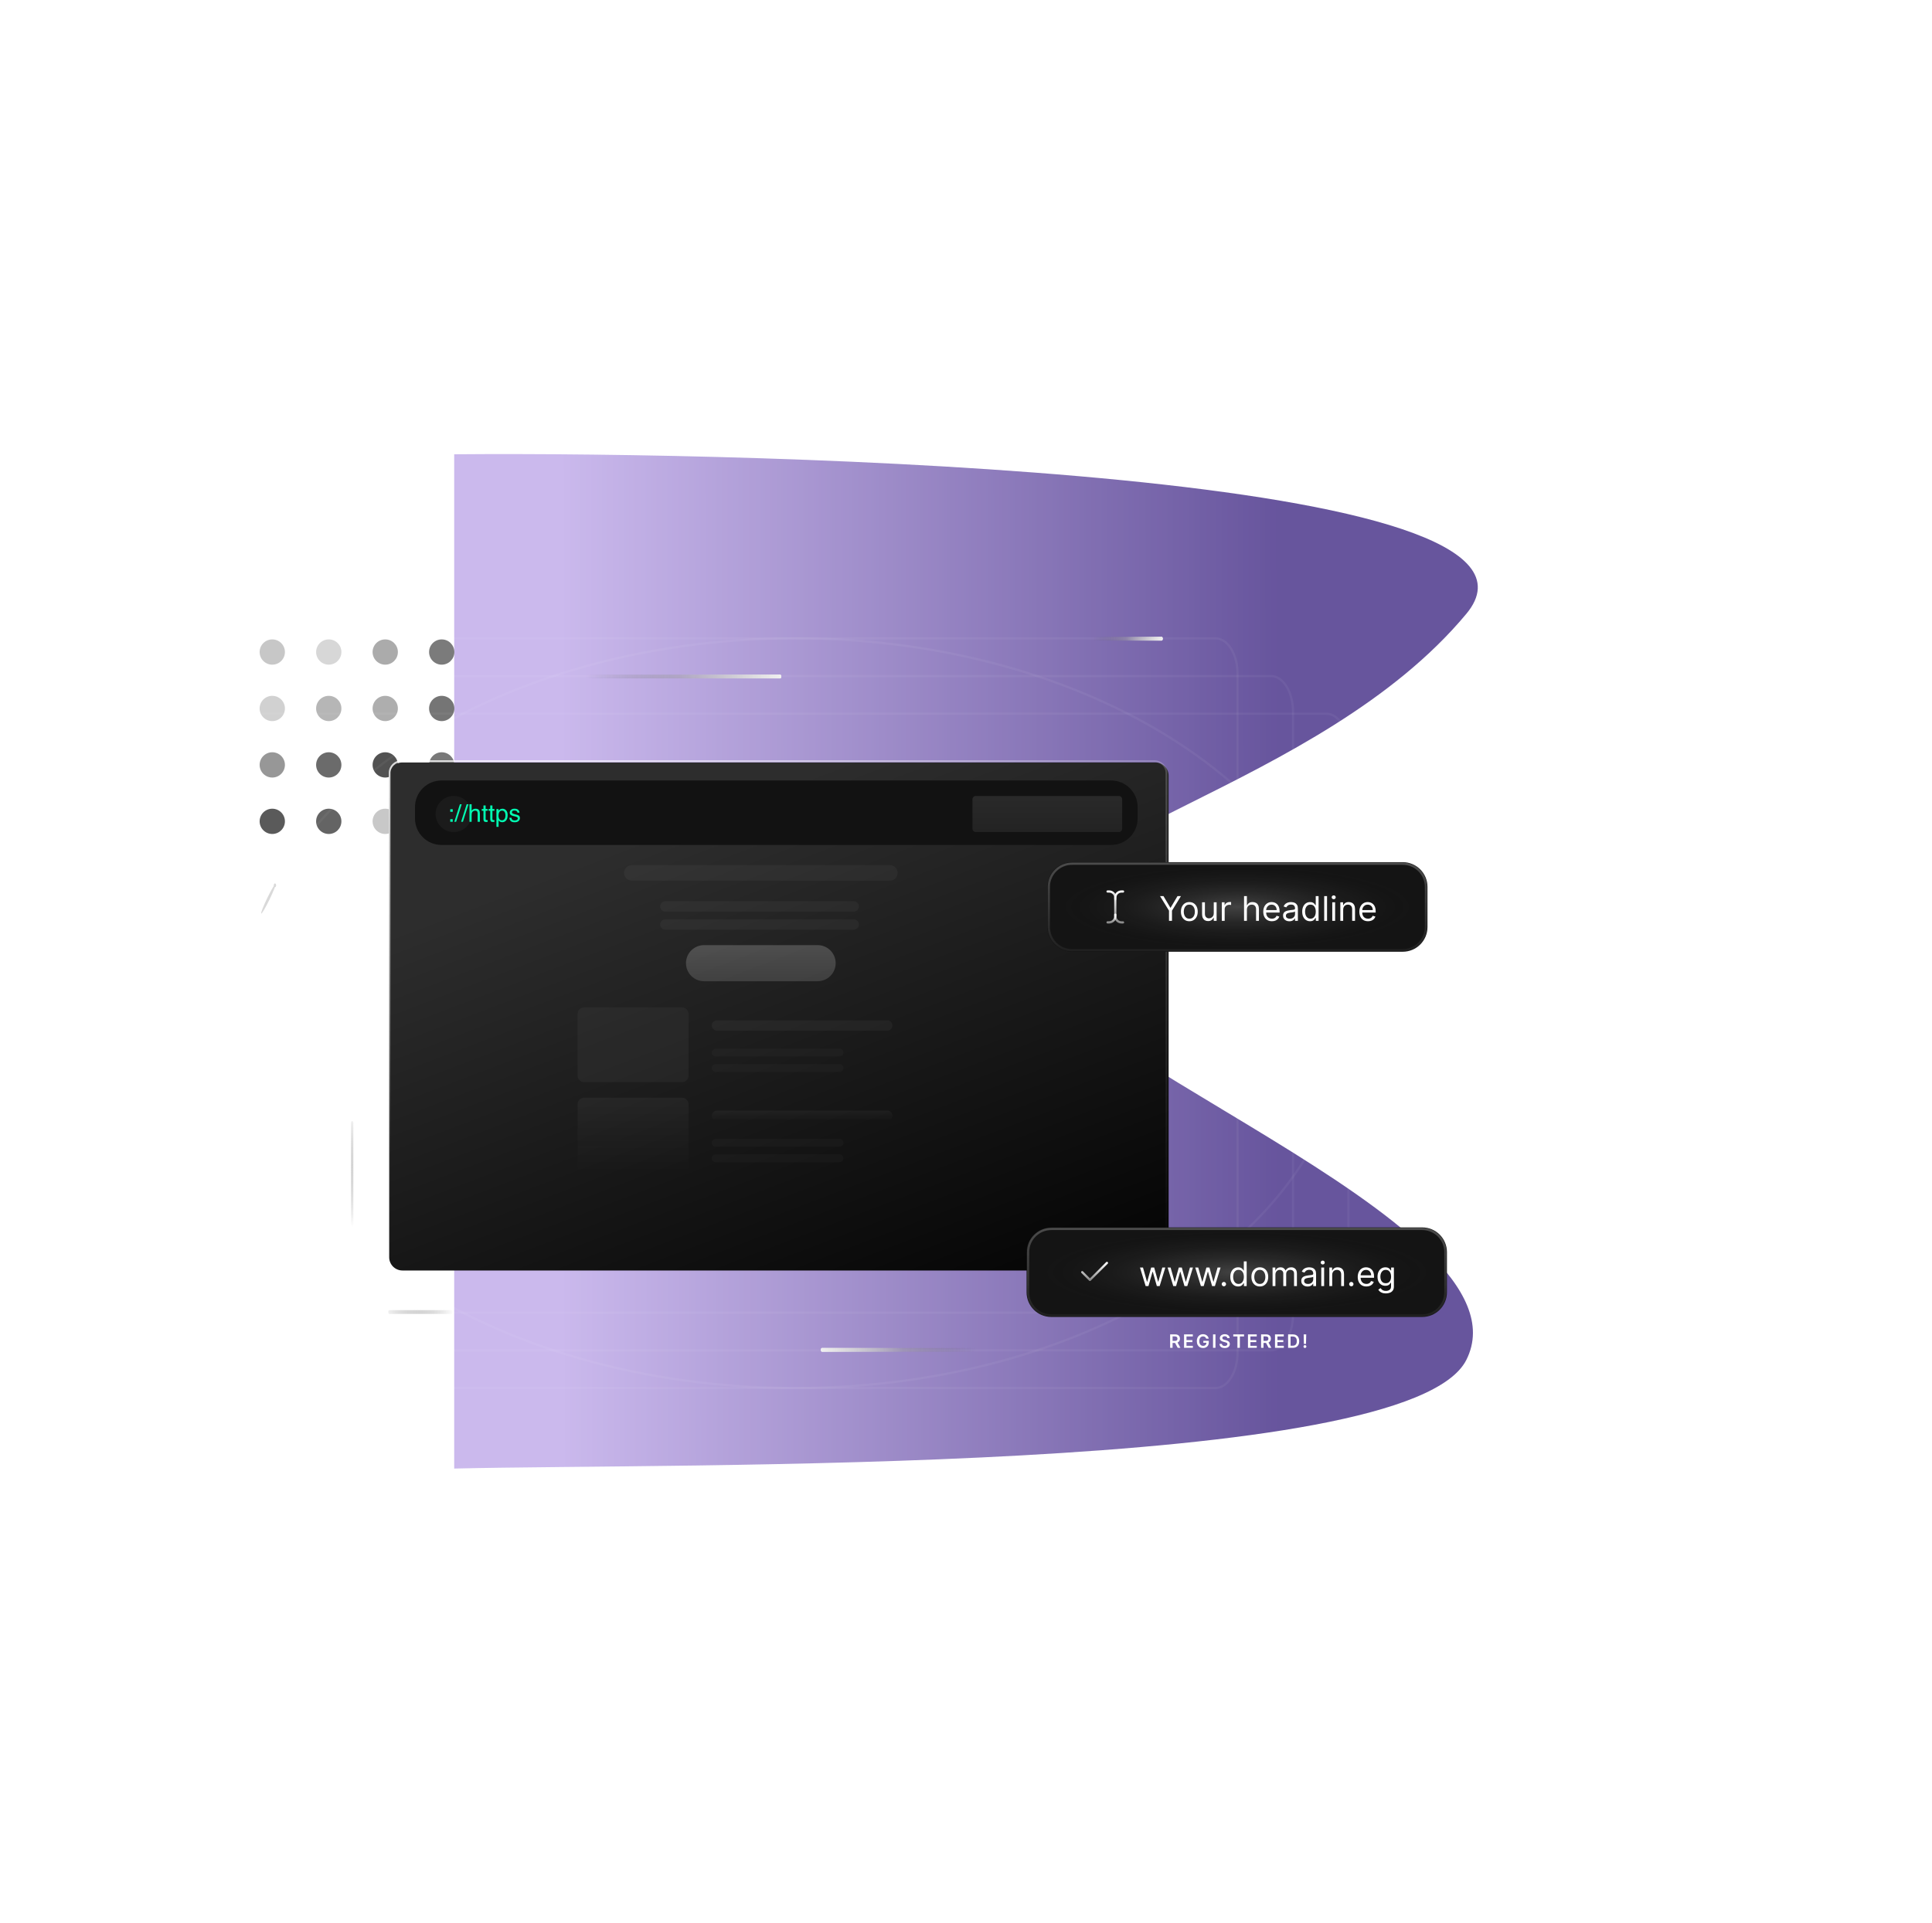 <svg width="872" height="868" viewBox="0 0 872 868" fill="none" xmlns="http://www.w3.org/2000/svg">
<g opacity="0.76" filter="url(#filter0_f_1186_2122)">
<path d="M661.826 277.117C714.807 213.472 346.749 203.91 205 205.091L205 663C305.27 660.531 635.672 665.955 661.826 613.952C693.666 550.644 459.567 472.718 459.567 424.556C459.567 378.039 595.599 356.672 661.826 277.117Z" fill="url(#paint0_linear_1186_2122)"/>
</g>
<path d="M199.367 300.073C202.52 300.073 205.075 297.519 205.075 294.369C205.075 291.219 202.52 288.665 199.367 288.665C196.215 288.665 193.66 291.219 193.66 294.369C193.66 297.519 196.215 300.073 199.367 300.073Z" fill="#7B7B7B"/>
<path d="M199.367 325.552C202.52 325.552 205.075 322.998 205.075 319.848C205.075 316.697 202.52 314.144 199.367 314.144C196.215 314.144 193.66 316.697 193.66 319.848C193.66 322.998 196.215 325.552 199.367 325.552Z" fill="#757575"/>
<path d="M199.367 351.029C202.52 351.029 205.075 348.475 205.075 345.325C205.075 342.175 202.52 339.621 199.367 339.621C196.215 339.621 193.66 342.175 193.66 345.325C193.66 348.475 196.215 351.029 199.367 351.029Z" fill="#797979"/>
<path d="M199.367 376.508C202.52 376.508 205.075 373.954 205.075 370.804C205.075 367.653 202.52 365.1 199.367 365.1C196.215 365.1 193.66 367.653 193.66 370.804C193.66 373.954 196.215 376.508 199.367 376.508Z" fill="#646464"/>
<path d="M173.875 300.073C177.027 300.073 179.583 297.519 179.583 294.369C179.583 291.219 177.027 288.665 173.875 288.665C170.723 288.665 168.168 291.219 168.168 294.369C168.168 297.519 170.723 300.073 173.875 300.073Z" fill="#ABABAB"/>
<path d="M173.875 325.552C177.027 325.552 179.583 322.998 179.583 319.848C179.583 316.697 177.027 314.144 173.875 314.144C170.723 314.144 168.168 316.697 168.168 319.848C168.168 322.998 170.723 325.552 173.875 325.552Z" fill="#AEAEAE"/>
<path d="M173.875 351.029C177.027 351.029 179.583 348.475 179.583 345.325C179.583 342.175 177.027 339.621 173.875 339.621C170.723 339.621 168.168 342.175 168.168 345.325C168.168 348.475 170.723 351.029 173.875 351.029Z" fill="#525252"/>
<path d="M173.875 376.508C177.027 376.508 179.583 373.954 179.583 370.804C179.583 367.653 177.027 365.1 173.875 365.1C170.723 365.1 168.168 367.653 168.168 370.804C168.168 373.954 170.723 376.508 173.875 376.508Z" fill="#C8C8C8"/>
<path d="M148.383 300.073C151.535 300.073 154.09 297.519 154.09 294.369C154.09 291.219 151.535 288.665 148.383 288.665C145.231 288.665 142.676 291.219 142.676 294.369C142.676 297.519 145.231 300.073 148.383 300.073Z" fill="#D7D7D7"/>
<path d="M148.383 325.552C151.535 325.552 154.09 322.998 154.09 319.848C154.09 316.697 151.535 314.144 148.383 314.144C145.231 314.144 142.676 316.697 142.676 319.848C142.676 322.998 145.231 325.552 148.383 325.552Z" fill="#B6B6B6"/>
<path d="M148.383 351.029C151.535 351.029 154.09 348.475 154.09 345.325C154.09 342.175 151.535 339.621 148.383 339.621C145.231 339.621 142.676 342.175 142.676 345.325C142.676 348.475 145.231 351.029 148.383 351.029Z" fill="#6B6B6B"/>
<path d="M148.383 376.508C151.535 376.508 154.09 373.954 154.09 370.804C154.09 367.653 151.535 365.1 148.383 365.1C145.231 365.1 142.676 367.653 142.676 370.804C142.676 373.954 145.231 376.508 148.383 376.508Z" fill="#646464"/>
<path d="M122.891 300.073C126.043 300.073 128.598 297.519 128.598 294.369C128.598 291.219 126.043 288.665 122.891 288.665C119.739 288.665 117.184 291.219 117.184 294.369C117.184 297.519 119.739 300.073 122.891 300.073Z" fill="#C7C7C7"/>
<path d="M122.891 325.552C126.043 325.552 128.598 322.998 128.598 319.848C128.598 316.697 126.043 314.144 122.891 314.144C119.739 314.144 117.184 316.697 117.184 319.848C117.184 322.998 119.739 325.552 122.891 325.552Z" fill="#D1D1D1"/>
<path d="M122.891 351.029C126.043 351.029 128.598 348.475 128.598 345.325C128.598 342.175 126.043 339.621 122.891 339.621C119.739 339.621 117.184 342.175 117.184 345.325C117.184 348.475 119.739 351.029 122.891 351.029Z" fill="#979797"/>
<path d="M122.891 376.508C126.043 376.508 128.598 373.954 128.598 370.804C128.598 367.653 126.043 365.1 122.891 365.1C119.739 365.1 117.184 367.653 117.184 370.804C117.184 373.954 119.739 376.508 122.891 376.508Z" fill="#5A5A5A"/>
<g filter="url(#filter1_f_1186_2122)">
<path d="M181.521 451.44C181.521 423.144 195.622 400.207 213.016 400.207H504.46C521.853 400.207 535.954 423.144 535.954 451.44C535.954 479.736 521.853 502.673 504.46 502.673H213.016C195.622 502.673 181.521 479.736 181.521 451.44Z" fill="url(#paint1_linear_1186_2122)" fill-opacity="0.4"/>
</g>
<path d="M573.672 305.21H144.207C138.722 305.21 134.275 312.443 134.275 321.366V593.469C134.275 602.392 138.722 609.625 144.207 609.625H573.672C579.157 609.625 583.604 602.392 583.604 593.469V321.366C583.604 312.443 579.157 305.21 573.672 305.21Z" stroke="white" stroke-opacity="0.05" stroke-width="0.996"/>
<path d="M598.692 322.216H119.186C113.701 322.216 109.254 329.449 109.254 338.372V576.461C109.254 585.384 113.701 592.617 119.186 592.617H598.692C604.178 592.617 608.624 585.384 608.624 576.461V338.372C608.624 329.449 604.178 322.216 598.692 322.216Z" stroke="white" stroke-opacity="0.05" stroke-width="0.996"/>
<path d="M548.652 288.202H169.229C163.743 288.202 159.297 295.435 159.297 304.358V610.474C159.297 619.397 163.743 626.63 169.229 626.63H548.652C554.137 626.63 558.583 619.397 558.583 610.474V304.358C558.583 295.435 554.137 288.202 548.652 288.202Z" stroke="white" stroke-opacity="0.05" stroke-width="0.996"/>
<path d="M608.624 457.416C608.624 480.601 601.713 502.766 589.117 523.008C576.519 543.252 558.263 561.523 535.661 576.884C490.46 607.607 427.98 626.63 358.939 626.63C289.898 626.63 227.417 607.607 182.217 576.884C159.615 561.523 141.359 543.252 128.761 523.008C116.165 502.766 109.254 480.601 109.254 457.416C109.254 434.23 116.165 412.065 128.761 391.824C141.359 371.58 159.615 353.309 182.217 337.947C227.417 307.225 289.898 288.202 358.939 288.202C427.98 288.202 490.46 307.225 535.661 337.947C558.263 353.309 576.519 371.58 589.117 391.824C601.713 412.065 608.624 434.23 608.624 457.416Z" stroke="white" stroke-opacity="0.05" stroke-width="0.996"/>
<path d="M483.517 457.417C483.517 468.862 480.107 479.841 473.842 489.91C467.575 499.981 458.479 509.09 447.197 516.758C424.636 532.094 393.431 541.597 358.937 541.597C324.442 541.597 293.238 532.094 270.676 516.758C259.395 509.09 250.299 499.981 244.032 489.91C237.765 479.841 234.355 468.862 234.355 457.417C234.355 445.971 237.765 434.991 244.032 424.923C250.299 414.851 259.395 405.742 270.676 398.074C293.238 382.739 324.442 373.234 358.937 373.234C393.431 373.234 424.636 382.739 447.197 398.074C458.479 405.742 467.575 414.851 473.842 424.923C480.107 434.991 483.517 445.971 483.517 457.417Z" stroke="white" stroke-opacity="0.05" stroke-width="0.996"/>
<g filter="url(#filter2_f_1186_2122)">
<path d="M508.96 287.495C508.671 287.495 508.436 287.878 508.436 288.349C508.436 288.821 508.671 289.203 508.96 289.203H524.288C524.578 289.203 524.813 288.821 524.813 288.349C524.813 287.878 524.578 287.495 524.288 287.495H508.96Z" fill="url(#paint2_linear_1186_2122)"/>
</g>
<path d="M493.843 287.495C493.553 287.495 493.318 287.878 493.318 288.349C493.318 288.821 493.553 289.203 493.843 289.203H524.288C524.578 289.203 524.813 288.821 524.813 288.349C524.813 287.878 524.578 287.495 524.288 287.495H493.843Z" fill="url(#paint3_linear_1186_2122)"/>
<g filter="url(#filter3_f_1186_2122)">
<path d="M307.31 304.573C307.02 304.573 306.785 304.955 306.785 305.426C306.785 305.898 307.02 306.28 307.31 306.28H352.117C352.406 306.28 352.641 305.898 352.641 305.426C352.641 304.955 352.406 304.573 352.117 304.573H307.31Z" fill="url(#paint4_linear_1186_2122)"/>
</g>
<path d="M264.978 304.573C264.688 304.573 264.453 304.955 264.453 305.426C264.453 305.898 264.688 306.28 264.978 306.28H352.113C352.403 306.28 352.638 305.898 352.638 305.426C352.638 304.955 352.403 304.573 352.113 304.573H264.978Z" fill="url(#paint5_linear_1186_2122)"/>
<g filter="url(#filter4_f_1186_2122)">
<path d="M406.54 610.261C406.829 610.261 407.064 609.879 407.064 609.408C407.064 608.936 406.829 608.554 406.54 608.554H371.014C370.724 608.554 370.489 608.936 370.489 609.408C370.489 609.879 370.724 610.261 371.014 610.261H406.54Z" fill="url(#paint6_linear_1186_2122)"/>
</g>
<path d="M440.299 610.261C440.589 610.261 440.824 609.879 440.824 609.408C440.824 608.936 440.589 608.554 440.299 608.554H371.011C370.721 608.554 370.486 608.936 370.486 609.408C370.486 609.879 370.721 610.261 371.011 610.261H440.299Z" fill="url(#paint7_linear_1186_2122)"/>
<g filter="url(#filter5_f_1186_2122)">
<path d="M189.979 593.184C190.269 593.184 190.504 592.802 190.504 592.33C190.504 591.859 190.269 591.477 189.979 591.477H175.743C175.453 591.477 175.218 591.859 175.218 592.33C175.218 592.802 175.453 593.184 175.743 593.184H189.979Z" fill="url(#paint8_linear_1186_2122)"/>
</g>
<path d="M204.09 593.184C204.38 593.184 204.615 592.802 204.615 592.33C204.615 591.859 204.38 591.477 204.09 591.477H175.745C175.455 591.477 175.22 591.859 175.22 592.33C175.22 592.802 175.455 593.184 175.745 593.184H204.09Z" fill="url(#paint9_linear_1186_2122)"/>
<g filter="url(#filter6_f_1186_2122)">
<path d="M158.423 530.099C158.423 530.571 158.658 530.953 158.948 530.953C159.238 530.953 159.473 530.571 159.473 530.099V506.942C159.473 506.47 159.238 506.088 158.948 506.088C158.658 506.088 158.423 506.47 158.423 506.942V530.099Z" fill="url(#paint10_linear_1186_2122)"/>
</g>
<path d="M158.423 553.051C158.423 553.523 158.658 553.905 158.948 553.905C159.238 553.905 159.473 553.523 159.473 553.051V506.942C159.473 506.47 159.238 506.088 158.948 506.088C158.658 506.088 158.423 506.47 158.423 506.942V553.051Z" fill="url(#paint11_linear_1186_2122)"/>
<path d="M593.425 397.909C593.225 397.568 592.893 397.556 592.683 397.882C592.474 398.208 592.467 398.749 592.667 399.09L593.425 397.909ZM593.423 516.075C599.256 506.298 606.248 488.683 608.289 467.541C610.334 446.351 607.4 421.674 593.425 397.909L592.667 399.09C606.409 422.459 609.248 446.597 607.252 467.274C605.251 488.001 598.384 505.308 592.669 514.887L593.423 516.075Z" fill="url(#paint12_linear_1186_2122)"/>
<path d="M124.304 399.353C112.755 418.707 96.587 469.2 124.304 516.334" stroke="url(#paint13_linear_1186_2122)" stroke-linecap="round"/>
<g filter="url(#filter7_f_1186_2122)">
<path d="M117.893 412.403C118.12 412.696 119.766 409.94 121.569 406.248C123.372 402.555 124.65 399.323 124.423 399.03C124.196 398.737 122.55 401.493 120.747 405.185C118.944 408.878 117.666 412.11 117.893 412.403Z" fill="#D9D9D9"/>
</g>
<g filter="url(#filter8_f_1186_2122)">
<path d="M123.776 400.343C124.003 400.637 124.331 400.581 124.508 400.218C124.685 399.856 124.644 399.324 124.417 399.031C124.19 398.738 123.862 398.794 123.686 399.156C123.509 399.518 123.549 400.05 123.776 400.343Z" fill="#D9D9D9"/>
</g>
<path d="M521.46 344.209H181.644C178.337 344.209 175.656 346.889 175.656 350.194V567.594C175.656 570.9 178.337 573.579 181.644 573.579H521.46C524.767 573.579 527.448 570.9 527.448 567.594V350.194C527.448 346.889 524.767 344.209 521.46 344.209Z" fill="url(#paint14_linear_1186_2122)"/>
<path d="M501.492 352.359H199.279C192.665 352.359 187.303 357.719 187.303 364.33V369.497C187.303 376.108 192.665 381.467 199.279 381.467H501.492C508.106 381.467 513.468 376.108 513.468 369.497V364.33C513.468 357.719 508.106 352.359 501.492 352.359Z" fill="#121212"/>
<path d="M504.984 359.346H440.415C439.588 359.346 438.918 360.016 438.918 360.842V374.15C438.918 374.976 439.588 375.646 440.415 375.646H504.984C505.81 375.646 506.481 374.976 506.481 374.15V360.842C506.481 360.016 505.81 359.346 504.984 359.346Z" fill="url(#paint15_linear_1186_2122)" fill-opacity="0.1"/>
<path d="M369.024 426.688H317.769C313.266 426.688 309.615 430.337 309.615 434.839C309.615 439.34 313.266 442.989 317.769 442.989H369.024C373.527 442.989 377.178 439.34 377.178 434.839C377.178 430.337 373.527 426.688 369.024 426.688Z" fill="url(#paint16_linear_1186_2122)" fill-opacity="0.2"/>
<path d="M212.93 367.496C212.93 362.995 209.279 359.346 204.775 359.346C200.272 359.346 196.621 362.995 196.621 367.496C196.621 371.997 200.272 375.646 204.775 375.646C209.279 375.646 212.93 371.997 212.93 367.496Z" fill="#D9D9D9" fill-opacity="0.05"/>
<path d="M307.787 454.819H263.685C262.032 454.819 260.691 456.159 260.691 457.812V485.592C260.691 487.245 262.032 488.584 263.685 488.584H307.787C309.441 488.584 310.781 487.245 310.781 485.592V457.812C310.781 456.159 309.441 454.819 307.787 454.819Z" fill="#D9D9D9" fill-opacity="0.05"/>
<path d="M307.787 495.57H263.685C262.032 495.57 260.691 496.91 260.691 498.563V526.343C260.691 527.996 262.032 529.335 263.685 529.335H307.787C309.441 529.335 310.781 527.996 310.781 526.343V498.563C310.781 496.91 309.441 495.57 307.787 495.57Z" fill="url(#paint17_linear_1186_2122)" fill-opacity="0.05"/>
<path d="M401.642 390.593H285.155C283.225 390.593 281.66 392.157 281.66 394.086C281.66 396.015 283.225 397.579 285.155 397.579H401.642C403.572 397.579 405.137 396.015 405.137 394.086C405.137 392.157 403.572 390.593 401.642 390.593Z" fill="#D9D9D9" fill-opacity="0.05"/>
<path d="M385.33 406.894H300.295C299.008 406.894 297.965 407.936 297.965 409.222C297.965 410.508 299.008 411.551 300.295 411.551H385.33C386.617 411.551 387.66 410.508 387.66 409.222C387.66 407.936 386.617 406.894 385.33 406.894Z" fill="#D9D9D9" fill-opacity="0.05"/>
<path d="M385.33 415.044H300.295C299.008 415.044 297.965 416.087 297.965 417.373C297.965 418.659 299.008 419.701 300.295 419.701H385.33C386.617 419.701 387.66 418.659 387.66 417.373C387.66 416.087 386.617 415.044 385.33 415.044Z" fill="#D9D9D9" fill-opacity="0.05"/>
<path d="M400.475 460.641H323.593C322.307 460.641 321.264 461.683 321.264 462.969C321.264 464.255 322.307 465.298 323.593 465.298H400.475C401.762 465.298 402.805 464.255 402.805 462.969C402.805 461.683 401.762 460.641 400.475 460.641Z" fill="#D9D9D9" fill-opacity="0.05"/>
<path d="M378.925 473.449H323.011C322.046 473.449 321.264 474.231 321.264 475.196C321.264 476.16 322.046 476.942 323.011 476.942H378.925C379.89 476.942 380.672 476.16 380.672 475.196C380.672 474.231 379.89 473.449 378.925 473.449Z" fill="#D9D9D9" fill-opacity="0.03"/>
<path d="M378.925 480.434H323.011C322.046 480.434 321.264 481.216 321.264 482.18C321.264 483.145 322.046 483.927 323.011 483.927H378.925C379.89 483.927 380.672 483.145 380.672 482.18C380.672 481.216 379.89 480.434 378.925 480.434Z" fill="#D9D9D9" fill-opacity="0.03"/>
<path d="M400.475 501.393H323.593C322.307 501.393 321.264 502.435 321.264 503.721C321.264 505.007 322.307 506.05 323.593 506.05H400.475C401.762 506.05 402.805 505.007 402.805 503.721C402.805 502.435 401.762 501.393 400.475 501.393Z" fill="url(#paint18_linear_1186_2122)" fill-opacity="0.05"/>
<path d="M378.925 514.198H323.011C322.046 514.198 321.264 514.98 321.264 515.945C321.264 516.909 322.046 517.691 323.011 517.691H378.925C379.89 517.691 380.672 516.909 380.672 515.945C380.672 514.98 379.89 514.198 378.925 514.198Z" fill="#D9D9D9" fill-opacity="0.03"/>
<path d="M378.925 521.184H323.011C322.046 521.184 321.264 521.966 321.264 522.93C321.264 523.895 322.046 524.677 323.011 524.677H378.925C379.89 524.677 380.672 523.895 380.672 522.93C380.672 521.966 379.89 521.184 378.925 521.184Z" fill="#D9D9D9" fill-opacity="0.03"/>
<path d="M521.064 343.627H181.247C178.262 343.627 175.842 346.046 175.842 349.03V566.43C175.842 569.414 178.262 571.833 181.247 571.833H521.064C524.049 571.833 526.469 569.414 526.469 566.43V349.03C526.469 346.046 524.049 343.627 521.064 343.627Z" stroke="url(#paint19_linear_1186_2122)" stroke-opacity="0.2" stroke-width="0.778"/>
<path d="M521.066 343.627H181.249C178.264 343.627 175.844 346.046 175.844 349.03V566.43C175.844 569.414 178.264 571.833 181.249 571.833H521.066C524.051 571.833 526.471 569.414 526.471 566.43V349.03C526.471 346.046 524.051 343.627 521.066 343.627Z" stroke="url(#paint20_linear_1186_2122)" stroke-opacity="0.75" stroke-width="0.778"/>
<path d="M633.127 389.235H483.854C477.69 389.235 472.693 394.229 472.693 400.39V418.516C472.693 424.677 477.69 429.671 483.854 429.671H633.127C639.291 429.671 644.288 424.677 644.288 418.516V400.39C644.288 394.229 639.291 389.235 633.127 389.235Z" fill="#141414"/>
<path d="M633.127 389.235H483.854C477.69 389.235 472.693 394.229 472.693 400.39V418.516C472.693 424.677 477.69 429.671 483.854 429.671H633.127C639.291 429.671 644.288 424.677 644.288 418.516V400.39C644.288 394.229 639.291 389.235 633.127 389.235Z" fill="url(#paint21_radial_1186_2122)" fill-opacity="0.2"/>
<path d="M506.875 416.424H506.177C505.436 416.424 504.726 416.13 504.203 415.607C503.68 415.084 503.387 414.375 503.387 413.635V405.269C503.387 404.53 503.68 403.82 504.203 403.297C504.726 402.774 505.436 402.48 506.177 402.48H506.875" stroke="url(#paint22_linear_1186_2122)" stroke-linecap="round" stroke-linejoin="round"/>
<path d="M499.898 416.425H500.596C501.335 416.425 502.046 416.131 502.569 415.608C503.092 415.085 503.386 414.376 503.386 413.637V412.939" stroke="url(#paint23_linear_1186_2122)" stroke-linecap="round" stroke-linejoin="round"/>
<path d="M499.898 402.48H500.596C501.335 402.48 502.046 402.774 502.569 403.297C503.092 403.82 503.386 404.53 503.386 405.269V405.966" stroke="url(#paint24_linear_1186_2122)" stroke-linecap="round" stroke-linejoin="round"/>
<path d="M523.588 404.573H525.135L528.231 409.78H528.362L531.458 404.573H533.005L528.972 411.131V415.728H527.621V411.131L523.588 404.573ZM536.795 415.902C536.039 415.902 535.376 415.722 534.806 415.363C534.239 415.003 533.796 414.501 533.476 413.854C533.16 413.208 533.002 412.453 533.002 411.588C533.002 410.717 533.16 409.956 533.476 409.306C533.796 408.656 534.239 408.152 534.806 407.792C535.376 407.433 536.039 407.253 536.795 407.253C537.551 407.253 538.211 407.433 538.779 407.792C539.349 408.152 539.792 408.656 540.108 409.306C540.428 409.956 540.588 410.717 540.588 411.588C540.588 412.453 540.428 413.208 540.108 413.854C539.792 414.501 539.349 415.003 538.779 415.363C538.211 415.722 537.551 415.902 536.795 415.902ZM536.795 414.747C537.368 414.747 537.841 414.6 538.211 414.306C538.582 414.012 538.857 413.625 539.034 413.146C539.213 412.667 539.302 412.148 539.302 411.588C539.302 411.029 539.213 410.508 539.034 410.025C538.857 409.542 538.582 409.152 538.211 408.854C537.841 408.557 537.368 408.408 536.795 408.408C536.22 408.408 535.749 408.557 535.378 408.854C535.008 409.152 534.733 409.542 534.555 410.025C534.377 410.508 534.288 411.029 534.288 411.588C534.288 412.148 534.377 412.667 534.555 413.146C534.733 413.625 535.008 414.012 535.378 414.306C535.749 414.6 536.22 414.747 536.795 414.747ZM547.826 412.307V407.362H549.112V415.728H547.826V414.312H547.739C547.543 414.737 547.237 415.098 546.823 415.396C546.409 415.69 545.885 415.837 545.253 415.837C544.73 415.837 544.266 415.722 543.858 415.494C543.452 415.261 543.132 414.913 542.9 414.448C542.667 413.979 542.551 413.389 542.551 412.678V407.362H543.837V412.591C543.837 413.201 544.008 413.687 544.349 414.05C544.694 414.413 545.133 414.595 545.668 414.595C545.987 414.595 546.312 414.513 546.643 414.35C546.978 414.186 547.258 413.936 547.483 413.598C547.712 413.261 547.826 412.83 547.826 412.307ZM551.467 415.728V407.362H552.71V408.625H552.798C552.95 408.212 553.226 407.876 553.625 407.618C554.026 407.36 554.476 407.231 554.977 407.231C555.072 407.231 555.189 407.233 555.332 407.237C555.474 407.24 555.58 407.246 555.652 407.253V408.56C555.609 408.549 555.51 408.533 555.354 408.511C555.2 408.486 555.039 408.473 554.868 408.473C554.461 408.473 554.098 408.558 553.779 408.729C553.462 408.896 553.211 409.128 553.027 409.426C552.844 409.72 552.753 410.056 552.753 410.434V415.728H551.467ZM562.78 410.695V415.728H561.494V404.573H562.78V408.669H562.889C563.085 408.237 563.38 407.894 563.772 407.64C564.168 407.382 564.694 407.253 565.352 407.253C565.922 407.253 566.421 407.367 566.851 407.596C567.279 407.821 567.611 408.168 567.848 408.636C568.088 409.101 568.207 409.693 568.207 410.412V415.728H566.922V410.499C566.922 409.835 566.749 409.321 566.403 408.958C566.062 408.591 565.588 408.408 564.981 408.408C564.56 408.408 564.182 408.497 563.847 408.674C563.516 408.852 563.256 409.112 563.063 409.453C562.875 409.795 562.78 410.209 562.78 410.695ZM574.07 415.902C573.262 415.902 572.568 415.724 571.983 415.368C571.401 415.009 570.952 414.508 570.637 413.865C570.324 413.219 570.168 412.467 570.168 411.61C570.168 410.753 570.324 409.998 570.637 409.344C570.952 408.687 571.392 408.175 571.955 407.808C572.522 407.438 573.183 407.253 573.939 407.253C574.374 407.253 574.805 407.326 575.231 407.471C575.655 407.616 576.043 407.852 576.392 408.179C576.74 408.502 577.018 408.93 577.224 409.464C577.432 409.998 577.536 410.655 577.536 411.436V411.981H571.083V410.869H576.227C576.227 410.397 576.133 409.976 575.944 409.606C575.76 409.235 575.493 408.943 575.149 408.729C574.807 408.515 574.404 408.408 573.939 408.408C573.427 408.408 572.983 408.535 572.61 408.789C572.238 409.039 571.954 409.366 571.753 409.769C571.553 410.172 571.454 410.604 571.454 411.065V411.806C571.454 412.438 571.563 412.974 571.781 413.413C572.003 413.849 572.31 414.181 572.702 414.41C573.094 414.635 573.55 414.747 574.07 414.747C574.408 414.747 574.713 414.7 574.985 414.606C575.262 414.508 575.499 414.362 575.7 414.17C575.899 413.974 576.053 413.731 576.163 413.44L577.404 413.789C577.273 414.21 577.054 414.58 576.746 414.9C576.436 415.216 576.055 415.463 575.601 415.641C575.147 415.815 574.637 415.902 574.07 415.902ZM581.955 415.924C581.425 415.924 580.944 415.824 580.511 415.624C580.079 415.421 579.736 415.129 579.482 414.747C579.226 414.362 579.099 413.898 579.099 413.353C579.099 412.874 579.194 412.485 579.383 412.187C579.572 411.886 579.825 411.65 580.14 411.479C580.457 411.309 580.806 411.182 581.186 411.098C581.572 411.011 581.959 410.942 582.347 410.891C582.856 410.826 583.268 410.777 583.585 410.744C583.904 410.708 584.137 410.648 584.282 410.564C584.431 410.481 584.505 410.336 584.505 410.129V410.085C584.505 409.548 584.359 409.13 584.064 408.832C583.773 408.535 583.332 408.386 582.739 408.386C582.125 408.386 581.644 408.52 581.295 408.789C580.947 409.057 580.702 409.344 580.56 409.649L579.339 409.214C579.557 408.705 579.849 408.31 580.211 408.026C580.578 407.739 580.977 407.54 581.41 407.427C581.846 407.311 582.275 407.253 582.696 407.253C582.965 407.253 583.274 407.286 583.622 407.351C583.975 407.413 584.314 407.542 584.642 407.738C584.973 407.934 585.246 408.23 585.465 408.625C585.683 409.021 585.792 409.551 585.792 410.216V415.728H584.505V414.595H584.44C584.353 414.776 584.208 414.971 584.005 415.178C583.801 415.385 583.53 415.561 583.193 415.706C582.854 415.851 582.442 415.924 581.955 415.924ZM582.152 414.769C582.66 414.769 583.088 414.669 583.437 414.47C583.79 414.27 584.055 414.012 584.233 413.696C584.415 413.38 584.505 413.048 584.505 412.699V411.523C584.451 411.588 584.331 411.648 584.145 411.703C583.964 411.754 583.753 411.799 583.513 411.839C583.278 411.875 583.046 411.908 582.821 411.937C582.6 411.962 582.42 411.984 582.282 412.002C581.948 412.046 581.636 412.117 581.344 412.215C581.058 412.309 580.825 412.453 580.647 412.645C580.472 412.834 580.386 413.092 580.386 413.418C580.386 413.865 580.55 414.203 580.881 414.431C581.216 414.657 581.638 414.769 582.152 414.769ZM591.299 415.902C590.602 415.902 589.987 415.726 589.452 415.374C588.918 415.018 588.501 414.517 588.2 413.871C587.897 413.221 587.746 412.453 587.746 411.567C587.746 410.688 587.897 409.925 588.2 409.279C588.501 408.633 588.919 408.133 589.458 407.781C589.995 407.429 590.617 407.253 591.322 407.253C591.866 407.253 592.297 407.344 592.614 407.525C592.933 407.703 593.176 407.906 593.343 408.135C593.513 408.36 593.646 408.546 593.741 408.691H593.85V404.573H595.136V415.728H593.894V414.442H593.741C593.646 414.595 593.512 414.787 593.338 415.02C593.163 415.248 592.915 415.454 592.591 415.635C592.268 415.813 591.838 415.902 591.299 415.902ZM591.474 414.747C591.99 414.747 592.425 414.613 592.782 414.344C593.138 414.072 593.409 413.696 593.594 413.217C593.78 412.734 593.872 412.177 593.872 411.545C593.872 410.92 593.781 410.374 593.6 409.905C593.417 409.433 593.149 409.067 592.792 408.805C592.436 408.54 591.997 408.408 591.474 408.408C590.93 408.408 590.475 408.547 590.112 408.827C589.752 409.103 589.482 409.479 589.3 409.954C589.122 410.426 589.032 410.957 589.032 411.545C589.032 412.14 589.123 412.681 589.304 413.168C589.49 413.651 589.763 414.036 590.122 414.323C590.486 414.606 590.937 414.747 591.474 414.747ZM598.956 404.573V415.728H597.671V404.573H598.956ZM601.312 415.728V407.362H602.598V415.728H601.312ZM601.966 405.968C601.715 405.968 601.499 405.882 601.317 405.712C601.139 405.541 601.05 405.336 601.05 405.096C601.05 404.856 601.139 404.651 601.317 404.481C601.499 404.31 601.715 404.225 601.966 404.225C602.216 404.225 602.431 404.31 602.609 404.481C602.791 404.651 602.881 404.856 602.881 405.096C602.881 405.336 602.791 405.541 602.609 405.712C602.431 405.882 602.216 405.968 601.966 405.968ZM606.239 410.695V415.728H604.953V407.362H606.196V408.669H606.305C606.502 408.244 606.799 407.903 607.199 407.645C607.598 407.384 608.114 407.253 608.746 407.253C609.313 407.253 609.809 407.369 610.233 407.602C610.659 407.83 610.989 408.179 611.225 408.647C611.462 409.112 611.58 409.7 611.58 410.412V415.728H610.293V410.499C610.293 409.842 610.123 409.33 609.781 408.963C609.44 408.593 608.971 408.408 608.375 408.408C607.965 408.408 607.598 408.497 607.274 408.674C606.955 408.852 606.702 409.112 606.517 409.453C606.333 409.795 606.239 410.209 606.239 410.695ZM617.439 415.902C616.633 415.902 615.938 415.724 615.352 415.368C614.772 415.009 614.322 414.508 614.007 413.865C613.695 413.219 613.538 412.467 613.538 411.61C613.538 410.753 613.695 409.998 614.007 409.344C614.322 408.687 614.762 408.175 615.325 407.808C615.892 407.438 616.553 407.253 617.309 407.253C617.744 407.253 618.176 407.326 618.601 407.471C619.025 407.616 619.413 407.852 619.762 408.179C620.111 408.502 620.388 408.93 620.595 409.464C620.802 409.998 620.906 410.655 620.906 411.436V411.981H614.453V410.869H619.597C619.597 410.397 619.504 409.976 619.314 409.606C619.128 409.235 618.863 408.943 618.519 408.729C618.177 408.515 617.774 408.408 617.309 408.408C616.797 408.408 616.354 408.535 615.98 408.789C615.609 409.039 615.324 409.366 615.123 409.769C614.924 410.172 614.823 410.604 614.823 411.065V411.806C614.823 412.438 614.933 412.974 615.151 413.413C615.373 413.849 615.68 414.181 616.072 414.41C616.464 414.635 616.92 414.747 617.439 414.747C617.778 414.747 618.082 414.7 618.356 414.606C618.632 414.508 618.869 414.362 619.068 414.17C619.269 413.974 619.423 413.731 619.532 413.44L620.775 413.789C620.643 414.21 620.424 414.58 620.115 414.9C619.806 415.216 619.426 415.463 618.971 415.641C618.517 415.815 618.007 415.902 617.439 415.902Z" fill="white"/>
<path d="M633.129 389.933H483.856C478.077 389.933 473.393 394.615 473.393 400.39V418.516C473.393 424.292 478.077 428.974 483.856 428.974H633.129C638.908 428.974 643.592 424.292 643.592 418.516V400.39C643.592 394.615 638.908 389.933 633.129 389.933Z" stroke="url(#paint25_linear_1186_2122)" stroke-opacity="0.2"/>
<path d="M633.129 389.933H483.856C478.077 389.933 473.393 394.615 473.393 400.39V418.516C473.393 424.292 478.077 428.974 483.856 428.974H633.129C638.908 428.974 643.592 424.292 643.592 418.516V400.39C643.592 394.615 638.908 389.933 633.129 389.933Z" stroke="white" stroke-opacity="0.05"/>
<path d="M641.91 554.126H474.5C468.337 554.126 463.34 559.12 463.34 565.281V583.407C463.34 589.567 468.337 594.561 474.5 594.561H641.91C648.074 594.561 653.07 589.567 653.07 583.407V565.281C653.07 559.12 648.074 554.126 641.91 554.126Z" fill="#141414"/>
<path d="M641.91 554.126H474.5C468.337 554.126 463.34 559.12 463.34 565.281V583.407C463.34 589.567 468.337 594.561 474.5 594.561H641.91C648.074 594.561 653.07 589.567 653.07 583.407V565.281C653.07 559.12 648.074 554.126 641.91 554.126Z" fill="url(#paint26_radial_1186_2122)" fill-opacity="0.2"/>
<path d="M499.614 570.161L491.941 577.83L488.453 574.344" stroke="url(#paint27_linear_1186_2122)" stroke-linecap="round" stroke-linejoin="round"/>
<path d="M517.083 580.618L514.533 572.252H515.885L517.694 578.658H517.781L519.568 572.252H520.942L522.707 578.636H522.795L524.604 572.252H525.955L523.405 580.618H522.141L520.31 574.192H520.179L518.347 580.618H517.083ZM529.553 580.618L527.001 572.252H528.353L530.162 578.658H530.25L532.037 572.252H533.41L535.176 578.636H535.263L537.072 572.252H538.424L535.874 580.618H534.61L532.778 574.192H532.647L530.817 580.618H529.553ZM542.02 580.618L539.47 572.252H540.822L542.631 578.658H542.718L544.505 572.252H545.879L547.644 578.636H547.732L549.541 572.252H550.892L548.342 580.618H547.078L545.247 574.192H545.116L543.284 580.618H542.02ZM552.391 580.706C552.122 580.706 551.892 580.609 551.699 580.416C551.507 580.224 551.411 579.994 551.411 579.725C551.411 579.457 551.507 579.226 551.699 579.033C551.892 578.841 552.122 578.744 552.391 578.744C552.659 578.744 552.891 578.841 553.083 579.033C553.276 579.226 553.372 579.457 553.372 579.725C553.372 579.903 553.326 580.066 553.235 580.215C553.149 580.365 553.03 580.485 552.881 580.575C552.736 580.662 552.573 580.706 552.391 580.706ZM558.841 580.793C558.143 580.793 557.527 580.617 556.992 580.264C556.459 579.909 556.041 579.408 555.74 578.761C555.438 578.111 555.288 577.343 555.288 576.458C555.288 575.578 555.438 574.817 555.74 574.17C556.041 573.523 556.461 573.024 556.998 572.672C557.536 572.319 558.157 572.144 558.862 572.144C559.407 572.144 559.838 572.234 560.154 572.416C560.473 572.594 560.717 572.798 560.885 573.026C561.055 573.251 561.187 573.436 561.282 573.581H561.391V569.464H562.677V580.618H561.434V579.333H561.282C561.187 579.485 561.053 579.679 560.879 579.91C560.705 580.139 560.455 580.344 560.131 580.526C559.809 580.703 559.378 580.793 558.841 580.793ZM559.015 579.638C559.53 579.638 559.967 579.504 560.322 579.235C560.678 578.962 560.949 578.587 561.134 578.107C561.32 577.625 561.412 577.067 561.412 576.435C561.412 575.811 561.321 575.264 561.14 574.796C560.959 574.324 560.689 573.958 560.334 573.696C559.978 573.431 559.538 573.298 559.015 573.298C558.47 573.298 558.016 573.438 557.652 573.718C557.292 573.994 557.022 574.369 556.84 574.845C556.663 575.317 556.574 575.847 556.574 576.435C556.574 577.031 556.665 577.572 556.846 578.058C557.031 578.541 557.303 578.926 557.663 579.213C558.026 579.496 558.477 579.638 559.015 579.638ZM568.612 580.793C567.856 580.793 567.193 580.613 566.623 580.253C566.056 579.893 565.613 579.391 565.293 578.744C564.976 578.099 564.819 577.343 564.819 576.479C564.819 575.607 564.976 574.847 565.293 574.198C565.613 573.546 566.056 573.042 566.623 572.683C567.193 572.324 567.856 572.144 568.612 572.144C569.367 572.144 570.028 572.324 570.594 572.683C571.165 573.042 571.609 573.546 571.925 574.198C572.245 574.847 572.404 575.607 572.404 576.479C572.404 577.343 572.245 578.099 571.925 578.744C571.609 579.391 571.165 579.893 570.594 580.253C570.028 580.613 569.367 580.793 568.612 580.793ZM568.612 579.638C569.185 579.638 569.658 579.49 570.028 579.196C570.399 578.903 570.672 578.516 570.851 578.036C571.03 577.558 571.118 577.038 571.118 576.479C571.118 575.92 571.03 575.399 570.851 574.916C570.672 574.433 570.399 574.043 570.028 573.744C569.658 573.447 569.185 573.298 568.612 573.298C568.037 573.298 567.566 573.447 567.195 573.744C566.823 574.043 566.55 574.433 566.371 574.916C566.194 575.399 566.105 575.92 566.105 576.479C566.105 577.038 566.194 577.558 566.371 578.036C566.55 578.516 566.823 578.903 567.195 579.196C567.566 579.49 568.037 579.638 568.612 579.638ZM574.368 580.618V572.252H575.61V573.559H575.718C575.893 573.113 576.175 572.766 576.564 572.519C576.952 572.269 577.419 572.144 577.965 572.144C578.517 572.144 578.976 572.269 579.343 572.519C579.714 572.766 580.003 573.113 580.209 573.559H580.297C580.511 573.128 580.833 572.785 581.261 572.53C581.689 572.272 582.204 572.144 582.803 572.144C583.552 572.144 584.164 572.378 584.64 572.846C585.116 573.311 585.354 574.036 585.354 575.019V580.618H584.068V575.019C584.068 574.403 583.899 573.961 583.56 573.696C583.223 573.431 582.825 573.298 582.367 573.298C581.779 573.298 581.323 573.477 580.999 573.832C580.677 574.184 580.515 574.631 580.515 575.172V580.618H579.206V574.889C579.206 574.412 579.053 574.03 578.743 573.739C578.435 573.445 578.037 573.298 577.55 573.298C577.215 573.298 576.903 573.387 576.613 573.565C576.325 573.743 576.094 573.99 575.915 574.306C575.741 574.619 575.653 574.98 575.653 575.39V580.618H574.368ZM590.169 580.815C589.639 580.815 589.156 580.715 588.725 580.515C588.292 580.312 587.949 580.019 587.694 579.638C587.44 579.253 587.313 578.788 587.313 578.244C587.313 577.764 587.408 577.375 587.596 577.078C587.785 576.777 588.037 576.541 588.354 576.37C588.67 576.2 589.019 576.073 589.4 575.989C589.785 575.901 590.172 575.833 590.561 575.782C591.07 575.716 591.481 575.667 591.798 575.635C592.118 575.599 592.351 575.539 592.496 575.455C592.644 575.372 592.719 575.227 592.719 575.019V574.976C592.719 574.439 592.571 574.02 592.277 573.723C591.986 573.425 591.546 573.276 590.953 573.276C590.339 573.276 589.858 573.411 589.509 573.679C589.16 573.948 588.915 574.235 588.774 574.541L587.553 574.104C587.771 573.597 588.061 573.201 588.425 572.918C588.792 572.63 589.191 572.431 589.623 572.318C590.06 572.202 590.488 572.144 590.91 572.144C591.179 572.144 591.487 572.176 591.836 572.241C592.189 572.303 592.528 572.432 592.856 572.629C593.186 572.824 593.46 573.12 593.677 573.516C593.896 573.912 594.005 574.442 594.005 575.107V580.618H592.719V579.485H592.653C592.567 579.667 592.42 579.861 592.218 580.068C592.014 580.275 591.744 580.451 591.405 580.596C591.067 580.743 590.656 580.815 590.169 580.815ZM590.364 579.659C590.873 579.659 591.302 579.56 591.65 579.361C592.003 579.16 592.268 578.903 592.447 578.587C592.628 578.27 592.719 577.939 592.719 577.59V576.413C592.665 576.479 592.545 576.539 592.359 576.593C592.178 576.645 591.967 576.689 591.727 576.73C591.491 576.766 591.26 576.798 591.035 576.827C590.813 576.852 590.633 576.875 590.495 576.893C590.162 576.936 589.849 577.007 589.558 577.105C589.272 577.2 589.039 577.343 588.86 577.536C588.686 577.724 588.599 577.982 588.599 578.309C588.599 578.756 588.764 579.093 589.095 579.322C589.429 579.548 589.852 579.659 590.364 579.659ZM596.352 580.618V572.252H597.638V580.618H596.352ZM597.006 570.858C596.755 570.858 596.539 570.773 596.357 570.602C596.18 570.431 596.091 570.227 596.091 569.987C596.091 569.747 596.18 569.542 596.357 569.372C596.539 569.2 596.755 569.115 597.006 569.115C597.257 569.115 597.471 569.2 597.649 569.372C597.83 569.542 597.921 569.747 597.921 569.987C597.921 570.227 597.83 570.431 597.649 570.602C597.471 570.773 597.257 570.858 597.006 570.858ZM601.28 575.586V580.618H599.994V572.252H601.236V573.559H601.345C601.541 573.135 601.84 572.793 602.239 572.536C602.639 572.275 603.154 572.144 603.786 572.144C604.354 572.144 604.849 572.259 605.275 572.492C605.7 572.721 606.031 573.07 606.267 573.538C606.502 574.002 606.621 574.591 606.621 575.303V580.618H605.335V575.39C605.335 574.733 605.163 574.22 604.823 573.853C604.481 573.484 604.012 573.298 603.416 573.298C603.006 573.298 602.639 573.387 602.316 573.565C601.996 573.743 601.744 574.002 601.558 574.344C601.373 574.686 601.28 575.1 601.28 575.586ZM609.908 580.706C609.638 580.706 609.408 580.609 609.216 580.416C609.023 580.224 608.927 579.994 608.927 579.725C608.927 579.457 609.023 579.226 609.216 579.033C609.408 578.841 609.638 578.744 609.908 578.744C610.177 578.744 610.407 578.841 610.6 579.033C610.792 579.226 610.888 579.457 610.888 579.725C610.888 579.903 610.844 580.066 610.753 580.215C610.665 580.365 610.548 580.485 610.399 580.575C610.254 580.662 610.089 580.706 609.908 580.706ZM616.706 580.793C615.9 580.793 615.203 580.614 614.619 580.259C614.037 579.899 613.589 579.398 613.273 578.756C612.96 578.11 612.804 577.357 612.804 576.501C612.804 575.643 612.96 574.889 613.273 574.235C613.589 573.578 614.029 573.065 614.592 572.699C615.159 572.329 615.82 572.144 616.575 572.144C617.011 572.144 617.442 572.216 617.867 572.361C618.292 572.506 618.679 572.743 619.027 573.07C619.376 573.393 619.655 573.821 619.862 574.355C620.068 574.889 620.173 575.546 620.173 576.327V576.87H613.72V575.761H618.864C618.864 575.288 618.769 574.867 618.581 574.496C618.395 574.126 618.13 573.834 617.786 573.619C617.444 573.406 617.041 573.298 616.575 573.298C616.063 573.298 615.621 573.425 615.245 573.679C614.876 573.93 614.59 574.256 614.39 574.66C614.191 575.063 614.09 575.496 614.09 575.956V576.698C614.09 577.329 614.199 577.865 614.418 578.304C614.638 578.739 614.947 579.072 615.339 579.301C615.731 579.525 616.187 579.638 616.706 579.638C617.043 579.638 617.349 579.591 617.621 579.496C617.897 579.398 618.136 579.253 618.335 579.061C618.535 578.864 618.69 578.622 618.798 578.33L620.041 578.679C619.91 579.1 619.691 579.471 619.382 579.79C619.073 580.107 618.691 580.353 618.238 580.531C617.783 580.706 617.272 580.793 616.706 580.793ZM625.507 583.93C624.887 583.93 624.352 583.85 623.904 583.69C623.458 583.534 623.086 583.328 622.788 583.07C622.494 582.816 622.26 582.543 622.085 582.253L623.109 581.533C623.225 581.686 623.373 581.861 623.55 582.056C623.729 582.255 623.973 582.428 624.281 582.573C624.594 582.722 625.002 582.796 625.507 582.796C626.183 582.796 626.741 582.633 627.18 582.307C627.62 581.981 627.84 581.468 627.84 580.77V579.072H627.731C627.636 579.224 627.502 579.412 627.328 579.638C627.156 579.86 626.909 580.058 626.586 580.232C626.266 580.402 625.834 580.487 625.29 580.487C624.613 580.487 624.006 580.328 623.469 580.009C622.935 579.688 622.512 579.224 622.2 578.613C621.89 578.004 621.737 577.264 621.737 576.392C621.737 575.535 621.887 574.789 622.189 574.153C622.49 573.514 622.91 573.021 623.447 572.672C623.985 572.319 624.606 572.144 625.311 572.144C625.856 572.144 626.289 572.234 626.608 572.416C626.932 572.594 627.179 572.798 627.349 573.026C627.523 573.251 627.657 573.436 627.752 573.581H627.883V572.252H629.126V580.858C629.126 581.578 628.962 582.162 628.635 582.612C628.312 583.065 627.876 583.397 627.328 583.609C626.782 583.823 626.176 583.93 625.507 583.93ZM625.464 579.333C625.979 579.333 626.416 579.214 626.771 578.979C627.127 578.743 627.398 578.403 627.583 577.961C627.769 577.517 627.861 576.988 627.861 576.37C627.861 575.768 627.77 575.235 627.589 574.775C627.408 574.313 627.138 573.952 626.783 573.69C626.427 573.429 625.987 573.298 625.464 573.298C624.919 573.298 624.464 573.436 624.101 573.712C623.741 573.988 623.471 574.358 623.289 574.824C623.111 575.288 623.023 575.804 623.023 576.37C623.023 576.951 623.113 577.464 623.295 577.912C623.48 578.354 623.752 578.703 624.112 578.958C624.475 579.207 624.926 579.333 625.464 579.333Z" fill="white"/>
<path d="M641.911 554.824H474.502C468.724 554.824 464.039 559.506 464.039 565.282V583.408C464.039 589.183 468.724 593.865 474.502 593.865H641.911C647.69 593.865 652.374 589.183 652.374 583.408V565.282C652.374 559.506 647.69 554.824 641.911 554.824Z" stroke="url(#paint28_linear_1186_2122)" stroke-opacity="0.2"/>
<path d="M641.911 554.824H474.502C468.724 554.824 464.039 559.506 464.039 565.282V583.408C464.039 589.183 468.724 593.865 474.502 593.865H641.911C647.69 593.865 652.374 589.183 652.374 583.408V565.282C652.374 559.506 647.69 554.824 641.911 554.824Z" stroke="white" stroke-opacity="0.05"/>
<path d="M528.135 608.505V602.42H530.417C530.884 602.42 531.278 602.502 531.595 602.664C531.913 602.827 532.154 603.055 532.317 603.347C532.48 603.639 532.563 603.979 532.563 604.367C532.563 604.757 532.48 605.096 532.313 605.383C532.15 605.668 531.907 605.889 531.585 606.045C531.264 606.2 530.871 606.277 530.402 606.277H528.776V605.362H530.254C530.527 605.362 530.751 605.325 530.925 605.249C531.099 605.171 531.229 605.06 531.311 604.913C531.396 604.764 531.44 604.583 531.44 604.367C531.44 604.151 531.396 603.966 531.311 603.814C531.226 603.66 531.096 603.543 530.922 603.463C530.748 603.382 530.523 603.342 530.248 603.342H529.237V608.505H528.135ZM531.279 605.748L532.786 608.505H531.555L530.075 605.748H531.279ZM534.415 608.505V602.42H538.375V603.345H535.518V604.997H538.17V605.92H535.518V607.581H538.398V608.505H534.415ZM544.415 604.364C544.365 604.204 544.297 604.06 544.21 603.933C544.125 603.805 544.022 603.695 543.901 603.603C543.782 603.512 543.645 603.444 543.49 603.398C543.336 603.35 543.168 603.326 542.985 603.326C542.659 603.326 542.367 603.409 542.112 603.573C541.855 603.738 541.654 603.979 541.508 604.298C541.363 604.615 541.29 605.001 541.29 605.457C541.29 605.916 541.363 606.306 541.508 606.624C541.653 606.943 541.854 607.186 542.112 607.352C542.369 607.516 542.669 607.599 543.009 607.599C543.319 607.599 543.585 607.54 543.811 607.42C544.04 607.302 544.214 607.133 544.337 606.915C544.461 606.695 544.523 606.439 544.523 606.143L544.772 606.182H543.119V605.32H545.589V606.051C545.589 606.572 545.478 607.023 545.257 607.403C545.035 607.783 544.729 608.076 544.341 608.282C543.952 608.487 543.507 608.589 543.003 608.589C542.443 608.589 541.95 608.462 541.526 608.211C541.103 607.957 540.774 607.597 540.536 607.133C540.3 606.664 540.183 606.111 540.183 605.468C540.183 604.977 540.251 604.54 540.391 604.153C540.531 603.767 540.727 603.438 540.979 603.169C541.23 602.898 541.526 602.692 541.865 602.551C542.204 602.409 542.572 602.338 542.97 602.338C543.308 602.338 543.622 602.387 543.913 602.486C544.205 602.583 544.463 602.721 544.689 602.903C544.916 603.082 545.103 603.296 545.251 603.544C545.397 603.791 545.494 604.064 545.538 604.364H544.415ZM548.595 602.42V608.505H547.493V602.42H548.595ZM553.935 604.093C553.907 603.834 553.79 603.632 553.584 603.487C553.38 603.343 553.115 603.271 552.787 603.271C552.558 603.271 552.36 603.306 552.196 603.374C552.031 603.444 551.905 603.537 551.819 603.657C551.731 603.775 551.686 603.911 551.685 604.064C551.685 604.191 551.713 604.3 551.772 604.393C551.83 604.487 551.911 604.566 552.011 604.632C552.113 604.694 552.225 604.747 552.348 604.792C552.47 604.835 552.595 604.871 552.719 604.901L553.289 605.044C553.52 605.097 553.741 605.17 553.953 605.26C554.167 605.352 554.358 605.467 554.527 605.605C554.697 605.744 554.832 605.912 554.931 606.108C555.03 606.303 555.079 606.533 555.079 606.797C555.079 607.154 554.989 607.468 554.806 607.738C554.623 608.007 554.359 608.219 554.015 608.371C553.673 608.522 553.257 608.597 552.77 608.597C552.296 608.597 551.885 608.523 551.536 608.377C551.19 608.23 550.918 608.017 550.722 607.735C550.527 607.454 550.423 607.112 550.407 606.708H551.491C551.508 606.92 551.573 607.095 551.688 607.236C551.802 607.377 551.953 607.482 552.137 607.551C552.323 607.621 552.53 607.656 552.761 607.656C553.001 607.656 553.211 607.62 553.391 607.548C553.574 607.475 553.716 607.374 553.82 607.246C553.923 607.115 553.974 606.961 553.977 606.787C553.974 606.63 553.928 606.499 553.836 606.395C553.746 606.291 553.619 606.203 553.454 606.135C553.291 606.064 553.101 605.999 552.883 605.944L552.19 605.767C551.689 605.637 551.293 605.442 551.001 605.181C550.711 604.917 550.568 604.567 550.568 604.132C550.568 603.774 550.664 603.459 550.859 603.19C551.054 602.921 551.321 602.712 551.659 602.564C551.995 602.413 552.377 602.338 552.803 602.338C553.235 602.338 553.613 602.413 553.938 602.564C554.265 602.712 554.521 602.919 554.708 603.184C554.894 603.448 554.99 603.75 554.996 604.093H553.935ZM556.632 603.345V602.42H561.49V603.345H559.608V608.505H558.514V603.345H556.632ZM563.263 608.505V602.42H567.222V603.345H564.365V604.997H567.017V605.92H564.365V607.581H567.246V608.505H563.263ZM569.184 608.505V602.42H571.467C571.935 602.42 572.327 602.502 572.643 602.664C572.963 602.827 573.204 603.055 573.366 603.347C573.531 603.639 573.613 603.979 573.613 604.367C573.613 604.757 573.529 605.096 573.363 605.383C573.199 605.668 572.956 605.889 572.635 606.045C572.314 606.2 571.919 606.277 571.452 606.277H569.827V605.362H571.303C571.576 605.362 571.801 605.325 571.975 605.249C572.149 605.171 572.278 605.06 572.361 604.913C572.447 604.764 572.49 604.583 572.49 604.367C572.49 604.151 572.447 603.966 572.361 603.814C572.276 603.66 572.147 603.543 571.972 603.463C571.798 603.382 571.573 603.342 571.297 603.342H570.287V608.505H569.184ZM572.329 605.748L573.836 608.505H572.606L571.125 605.748H572.329ZM575.466 608.505V602.42H579.425V603.345H576.568V604.997H579.22V605.92H576.568V607.581H579.449V608.505H575.466ZM583.45 608.505H581.386V602.42H583.491C584.095 602.42 584.614 602.543 585.048 602.785C585.485 603.028 585.82 603.375 586.053 603.828C586.287 604.283 586.404 604.825 586.404 605.457C586.404 606.09 586.286 606.635 586.05 607.091C585.817 607.546 585.478 607.896 585.037 608.14C584.596 608.384 584.068 608.505 583.45 608.505ZM582.49 607.551H583.395C583.819 607.551 584.174 607.475 584.457 607.32C584.74 607.164 584.953 606.931 585.096 606.621C585.239 606.31 585.311 605.923 585.311 605.457C585.311 604.991 585.239 604.605 585.096 604.298C584.953 603.989 584.743 603.759 584.462 603.607C584.186 603.452 583.84 603.374 583.429 603.374H582.49V607.551ZM589.559 602.42L589.46 606.716H588.503L588.408 602.42H589.559ZM588.981 608.571C588.801 608.571 588.646 608.506 588.518 608.381C588.391 608.254 588.328 608.099 588.328 607.917C588.328 607.738 588.391 607.586 588.518 607.459C588.646 607.332 588.801 607.27 588.981 607.27C589.158 607.27 589.31 607.332 589.439 607.459C589.57 607.586 589.635 607.738 589.635 607.917C589.635 608.038 589.605 608.148 589.543 608.247C589.483 608.346 589.405 608.424 589.306 608.484C589.208 608.541 589.1 608.571 588.981 608.571Z" fill="white"/>
<path d="M203.219 365.323H204.342V366.494H203.219V365.323ZM203.219 369.829H204.342V371H203.219V369.829ZM207.564 363.11H208.381L205.878 371H205.062L207.564 363.11ZM210.626 363.11H211.442L208.939 371H208.123L210.626 363.11ZM211.894 363.083H212.86V366.026C213.09 365.736 213.295 365.532 213.478 365.414C213.79 365.21 214.178 365.108 214.644 365.108C215.478 365.108 216.044 365.4 216.341 365.983C216.502 366.302 216.583 366.744 216.583 367.31V371H215.589V367.375C215.589 366.952 215.535 366.642 215.428 366.445C215.252 366.13 214.923 365.973 214.439 365.973C214.038 365.973 213.675 366.111 213.349 366.386C213.023 366.662 212.86 367.183 212.86 367.949V371H211.894V363.083ZM218.21 363.642H219.188V365.248H220.106V366.037H219.188V369.792C219.188 369.992 219.256 370.126 219.392 370.194C219.467 370.234 219.592 370.253 219.768 370.253C219.814 370.253 219.864 370.253 219.918 370.253C219.972 370.25 220.034 370.244 220.106 370.237V371C219.995 371.032 219.879 371.056 219.757 371.07C219.639 371.084 219.51 371.091 219.37 371.091C218.919 371.091 218.613 370.977 218.452 370.748C218.291 370.515 218.21 370.214 218.21 369.845V366.037H217.431V365.248H218.21V363.642ZM221.271 363.642H222.249V365.248H223.167V366.037H222.249V369.792C222.249 369.992 222.317 370.126 222.453 370.194C222.528 370.234 222.654 370.253 222.829 370.253C222.876 370.253 222.926 370.253 222.979 370.253C223.033 370.25 223.096 370.244 223.167 370.237V371C223.056 371.032 222.94 371.056 222.818 371.07C222.7 371.084 222.571 371.091 222.432 371.091C221.98 371.091 221.674 370.977 221.513 370.748C221.352 370.515 221.271 370.214 221.271 369.845V366.037H220.493V365.248H221.271V363.642ZM226.567 370.35C227.019 370.35 227.393 370.162 227.69 369.786C227.991 369.407 228.141 368.841 228.141 368.089C228.141 367.631 228.075 367.237 227.942 366.907C227.692 366.273 227.233 365.957 226.567 365.957C225.898 365.957 225.439 366.291 225.192 366.961C225.06 367.319 224.994 367.774 224.994 368.325C224.994 368.769 225.06 369.147 225.192 369.458C225.443 370.053 225.901 370.35 226.567 370.35ZM224.064 365.274H225.004V366.037C225.198 365.776 225.409 365.573 225.638 365.43C225.964 365.215 226.347 365.108 226.788 365.108C227.439 365.108 227.993 365.359 228.447 365.86C228.902 366.358 229.129 367.07 229.129 367.998C229.129 369.251 228.802 370.146 228.146 370.683C227.731 371.023 227.248 371.193 226.696 371.193C226.263 371.193 225.9 371.098 225.606 370.909C225.434 370.801 225.243 370.617 225.031 370.355V373.293H224.064V365.274ZM230.837 369.195C230.866 369.518 230.947 369.765 231.079 369.937C231.323 370.248 231.745 370.404 232.347 370.404C232.705 370.404 233.02 370.327 233.292 370.173C233.564 370.015 233.7 369.774 233.7 369.448C233.7 369.201 233.591 369.013 233.373 368.884C233.233 368.805 232.957 368.714 232.545 368.61L231.777 368.417C231.287 368.295 230.925 368.159 230.692 368.008C230.277 367.747 230.069 367.385 230.069 366.923C230.069 366.379 230.264 365.939 230.655 365.602C231.049 365.265 231.577 365.097 232.239 365.097C233.106 365.097 233.731 365.351 234.114 365.86C234.354 366.182 234.47 366.529 234.463 366.902H233.55C233.532 366.683 233.455 366.485 233.319 366.306C233.097 366.051 232.712 365.924 232.164 365.924C231.799 365.924 231.521 365.994 231.332 366.134C231.145 366.273 231.052 366.458 231.052 366.687C231.052 366.938 231.176 367.138 231.423 367.289C231.566 367.378 231.777 367.457 232.057 367.525L232.696 367.681C233.39 367.849 233.856 368.012 234.092 368.169C234.468 368.417 234.656 368.805 234.656 369.335C234.656 369.847 234.461 370.289 234.071 370.662C233.684 371.034 233.093 371.22 232.298 371.22C231.443 371.22 230.836 371.027 230.478 370.64C230.123 370.25 229.933 369.768 229.908 369.195H230.837Z" fill="#02FFB3"/>
<defs>
<filter id="filter0_f_1186_2122" x="0.4" y="0.4" width="871.2" height="867.2" filterUnits="userSpaceOnUse" color-interpolation-filters="sRGB">
<feFlood flood-opacity="0" result="BackgroundImageFix"/>
<feBlend mode="normal" in="SourceGraphic" in2="BackgroundImageFix" result="shape"/>
<feGaussianBlur stdDeviation="102.3" result="effect1_foregroundBlur_1186_2122"/>
</filter>
<filter id="filter1_f_1186_2122" x="81.522" y="300.207" width="554.434" height="302.466" filterUnits="userSpaceOnUse" color-interpolation-filters="sRGB">
<feFlood flood-opacity="0" result="BackgroundImageFix"/>
<feBlend mode="normal" in="SourceGraphic" in2="BackgroundImageFix" result="shape"/>
<feGaussianBlur stdDeviation="50" result="effect1_foregroundBlur_1186_2122"/>
</filter>
<filter id="filter2_f_1186_2122" x="507.936" y="286.995" width="17.377" height="2.708" filterUnits="userSpaceOnUse" color-interpolation-filters="sRGB">
<feFlood flood-opacity="0" result="BackgroundImageFix"/>
<feBlend mode="normal" in="SourceGraphic" in2="BackgroundImageFix" result="shape"/>
<feGaussianBlur stdDeviation="0.25" result="effect1_foregroundBlur_1186_2122"/>
</filter>
<filter id="filter3_f_1186_2122" x="306.285" y="304.072" width="46.855" height="2.708" filterUnits="userSpaceOnUse" color-interpolation-filters="sRGB">
<feFlood flood-opacity="0" result="BackgroundImageFix"/>
<feBlend mode="normal" in="SourceGraphic" in2="BackgroundImageFix" result="shape"/>
<feGaussianBlur stdDeviation="0.25" result="effect1_foregroundBlur_1186_2122"/>
</filter>
<filter id="filter4_f_1186_2122" x="369.988" y="608.054" width="37.576" height="2.708" filterUnits="userSpaceOnUse" color-interpolation-filters="sRGB">
<feFlood flood-opacity="0" result="BackgroundImageFix"/>
<feBlend mode="normal" in="SourceGraphic" in2="BackgroundImageFix" result="shape"/>
<feGaussianBlur stdDeviation="0.25" result="effect1_foregroundBlur_1186_2122"/>
</filter>
<filter id="filter5_f_1186_2122" x="174.719" y="590.977" width="16.285" height="2.708" filterUnits="userSpaceOnUse" color-interpolation-filters="sRGB">
<feFlood flood-opacity="0" result="BackgroundImageFix"/>
<feBlend mode="normal" in="SourceGraphic" in2="BackgroundImageFix" result="shape"/>
<feGaussianBlur stdDeviation="0.25" result="effect1_foregroundBlur_1186_2122"/>
</filter>
<filter id="filter6_f_1186_2122" x="157.922" y="505.588" width="2.051" height="25.865" filterUnits="userSpaceOnUse" color-interpolation-filters="sRGB">
<feFlood flood-opacity="0" result="BackgroundImageFix"/>
<feBlend mode="normal" in="SourceGraphic" in2="BackgroundImageFix" result="shape"/>
<feGaussianBlur stdDeviation="0.25" result="effect1_foregroundBlur_1186_2122"/>
</filter>
<filter id="filter7_f_1186_2122" x="115.867" y="397.009" width="10.582" height="17.416" filterUnits="userSpaceOnUse" color-interpolation-filters="sRGB">
<feFlood flood-opacity="0" result="BackgroundImageFix"/>
<feBlend mode="normal" in="SourceGraphic" in2="BackgroundImageFix" result="shape"/>
<feGaussianBlur stdDeviation="1" result="effect1_foregroundBlur_1186_2122"/>
</filter>
<filter id="filter8_f_1186_2122" x="121.576" y="396.843" width="5.041" height="5.688" filterUnits="userSpaceOnUse" color-interpolation-filters="sRGB">
<feFlood flood-opacity="0" result="BackgroundImageFix"/>
<feBlend mode="normal" in="SourceGraphic" in2="BackgroundImageFix" result="shape"/>
<feGaussianBlur stdDeviation="1" result="effect1_foregroundBlur_1186_2122"/>
</filter>
<linearGradient id="paint0_linear_1186_2122" x1="577.436" y1="434.011" x2="253.415" y2="434.292" gradientUnits="userSpaceOnUse">
<stop stop-color="#371F7E"/>
<stop offset="1" stop-color="#BAA3E7"/>
</linearGradient>
<linearGradient id="paint1_linear_1186_2122" x1="358.942" y1="400.207" x2="358.942" y2="502.673" gradientUnits="userSpaceOnUse">
<stop stop-color="white"/>
<stop offset="1" stop-color="white" stop-opacity="0"/>
</linearGradient>
<linearGradient id="paint2_linear_1186_2122" x1="524.813" y1="288.349" x2="508.436" y2="288.349" gradientUnits="userSpaceOnUse">
<stop stop-color="white"/>
<stop offset="1" stop-color="white" stop-opacity="0"/>
</linearGradient>
<linearGradient id="paint3_linear_1186_2122" x1="528.128" y1="288.349" x2="493.318" y2="288.349" gradientUnits="userSpaceOnUse">
<stop stop-color="white"/>
<stop offset="1" stop-color="#555555" stop-opacity="0"/>
</linearGradient>
<linearGradient id="paint4_linear_1186_2122" x1="352.641" y1="305.426" x2="306.785" y2="305.426" gradientUnits="userSpaceOnUse">
<stop stop-color="white"/>
<stop offset="1" stop-color="white" stop-opacity="0"/>
</linearGradient>
<linearGradient id="paint5_linear_1186_2122" x1="361.921" y1="305.426" x2="264.453" y2="305.426" gradientUnits="userSpaceOnUse">
<stop stop-color="white"/>
<stop offset="1" stop-color="#555555" stop-opacity="0"/>
</linearGradient>
<linearGradient id="paint6_linear_1186_2122" x1="370.489" y1="609.408" x2="407.064" y2="609.408" gradientUnits="userSpaceOnUse">
<stop stop-color="white"/>
<stop offset="1" stop-color="white" stop-opacity="0"/>
</linearGradient>
<linearGradient id="paint7_linear_1186_2122" x1="363.082" y1="609.408" x2="440.824" y2="609.408" gradientUnits="userSpaceOnUse">
<stop stop-color="white"/>
<stop offset="1" stop-color="#555555" stop-opacity="0"/>
</linearGradient>
<linearGradient id="paint8_linear_1186_2122" x1="175.218" y1="592.33" x2="190.504" y2="592.33" gradientUnits="userSpaceOnUse">
<stop stop-color="white"/>
<stop offset="1" stop-color="white" stop-opacity="0"/>
</linearGradient>
<linearGradient id="paint9_linear_1186_2122" x1="172.126" y1="592.33" x2="204.615" y2="592.33" gradientUnits="userSpaceOnUse">
<stop stop-color="white"/>
<stop offset="1" stop-color="#555555" stop-opacity="0"/>
</linearGradient>
<linearGradient id="paint10_linear_1186_2122" x1="158.948" y1="506.088" x2="158.948" y2="530.953" gradientUnits="userSpaceOnUse">
<stop stop-color="white"/>
<stop offset="1" stop-color="white" stop-opacity="0"/>
</linearGradient>
<linearGradient id="paint11_linear_1186_2122" x1="158.948" y1="501.055" x2="158.948" y2="553.905" gradientUnits="userSpaceOnUse">
<stop stop-color="white"/>
<stop offset="1" stop-color="#555555" stop-opacity="0"/>
</linearGradient>
<linearGradient id="paint12_linear_1186_2122" x1="592.521" y1="514.627" x2="550.982" y2="474.698" gradientUnits="userSpaceOnUse">
<stop offset="0.068" stop-color="white"/>
<stop offset="1" stop-color="white" stop-opacity="0"/>
</linearGradient>
<linearGradient id="paint13_linear_1186_2122" x1="124.828" y1="400.206" x2="166.368" y2="440.136" gradientUnits="userSpaceOnUse">
<stop offset="0.068" stop-color="white"/>
<stop offset="1" stop-color="white" stop-opacity="0"/>
</linearGradient>
<linearGradient id="paint14_linear_1186_2122" x1="274.192" y1="383.825" x2="376.242" y2="651.076" gradientUnits="userSpaceOnUse">
<stop stop-color="#2D2D2D"/>
<stop offset="1"/>
</linearGradient>
<linearGradient id="paint15_linear_1186_2122" x1="472.699" y1="359.346" x2="472.699" y2="375.646" gradientUnits="userSpaceOnUse">
<stop stop-color="white"/>
<stop offset="1" stop-color="#BEBEBE"/>
</linearGradient>
<linearGradient id="paint16_linear_1186_2122" x1="343.398" y1="426.688" x2="343.398" y2="442.989" gradientUnits="userSpaceOnUse">
<stop stop-color="white"/>
<stop offset="1" stop-color="#BEBEBE"/>
</linearGradient>
<linearGradient id="paint17_linear_1186_2122" x1="285.736" y1="495.57" x2="285.736" y2="529.335" gradientUnits="userSpaceOnUse">
<stop stop-color="#D9D9D9"/>
<stop offset="1" stop-color="#D9D9D9" stop-opacity="0"/>
</linearGradient>
<linearGradient id="paint18_linear_1186_2122" x1="362.034" y1="501.393" x2="362.034" y2="506.049" gradientUnits="userSpaceOnUse">
<stop stop-color="#D9D9D9"/>
<stop offset="1" stop-color="#D9D9D9" stop-opacity="0"/>
</linearGradient>
<linearGradient id="paint19_linear_1186_2122" x1="351.155" y1="343.045" x2="351.155" y2="572.415" gradientUnits="userSpaceOnUse">
<stop stop-color="white"/>
<stop offset="1" stop-color="white" stop-opacity="0"/>
</linearGradient>
<linearGradient id="paint20_linear_1186_2122" x1="175.261" y1="343.045" x2="246.846" y2="486.283" gradientUnits="userSpaceOnUse">
<stop stop-color="white"/>
<stop offset="1" stop-color="white" stop-opacity="0"/>
</linearGradient>
<radialGradient id="paint21_radial_1186_2122" cx="0" cy="0" r="1" gradientUnits="userSpaceOnUse" gradientTransform="translate(558.491 409.453) rotate(90) scale(20.218 85.797)">
<stop stop-color="white"/>
<stop offset="1" stop-opacity="0"/>
</radialGradient>
<linearGradient id="paint22_linear_1186_2122" x1="505.131" y1="402.48" x2="505.131" y2="416.424" gradientUnits="userSpaceOnUse">
<stop stop-color="white"/>
<stop offset="1" stop-color="white" stop-opacity="0.5"/>
</linearGradient>
<linearGradient id="paint23_linear_1186_2122" x1="501.642" y1="412.939" x2="501.642" y2="416.425" gradientUnits="userSpaceOnUse">
<stop stop-color="white"/>
<stop offset="1" stop-color="white" stop-opacity="0.5"/>
</linearGradient>
<linearGradient id="paint24_linear_1186_2122" x1="501.642" y1="402.48" x2="501.642" y2="405.966" gradientUnits="userSpaceOnUse">
<stop stop-color="white"/>
<stop offset="1" stop-color="white" stop-opacity="0.5"/>
</linearGradient>
<linearGradient id="paint25_linear_1186_2122" x1="558.492" y1="389.235" x2="558.492" y2="429.671" gradientUnits="userSpaceOnUse">
<stop stop-color="white"/>
<stop offset="1" stop-color="white" stop-opacity="0"/>
</linearGradient>
<radialGradient id="paint26_radial_1186_2122" cx="0" cy="0" r="1" gradientUnits="userSpaceOnUse" gradientTransform="translate(558.205 574.344) rotate(90) scale(20.218 94.865)">
<stop stop-color="white"/>
<stop offset="1" stop-opacity="0"/>
</radialGradient>
<linearGradient id="paint27_linear_1186_2122" x1="494.034" y1="570.161" x2="494.034" y2="577.83" gradientUnits="userSpaceOnUse">
<stop stop-color="white"/>
<stop offset="1" stop-color="white" stop-opacity="0.5"/>
</linearGradient>
<linearGradient id="paint28_linear_1186_2122" x1="558.207" y1="554.127" x2="558.207" y2="594.563" gradientUnits="userSpaceOnUse">
<stop stop-color="white"/>
<stop offset="1" stop-color="white" stop-opacity="0"/>
</linearGradient>
</defs>
</svg>
